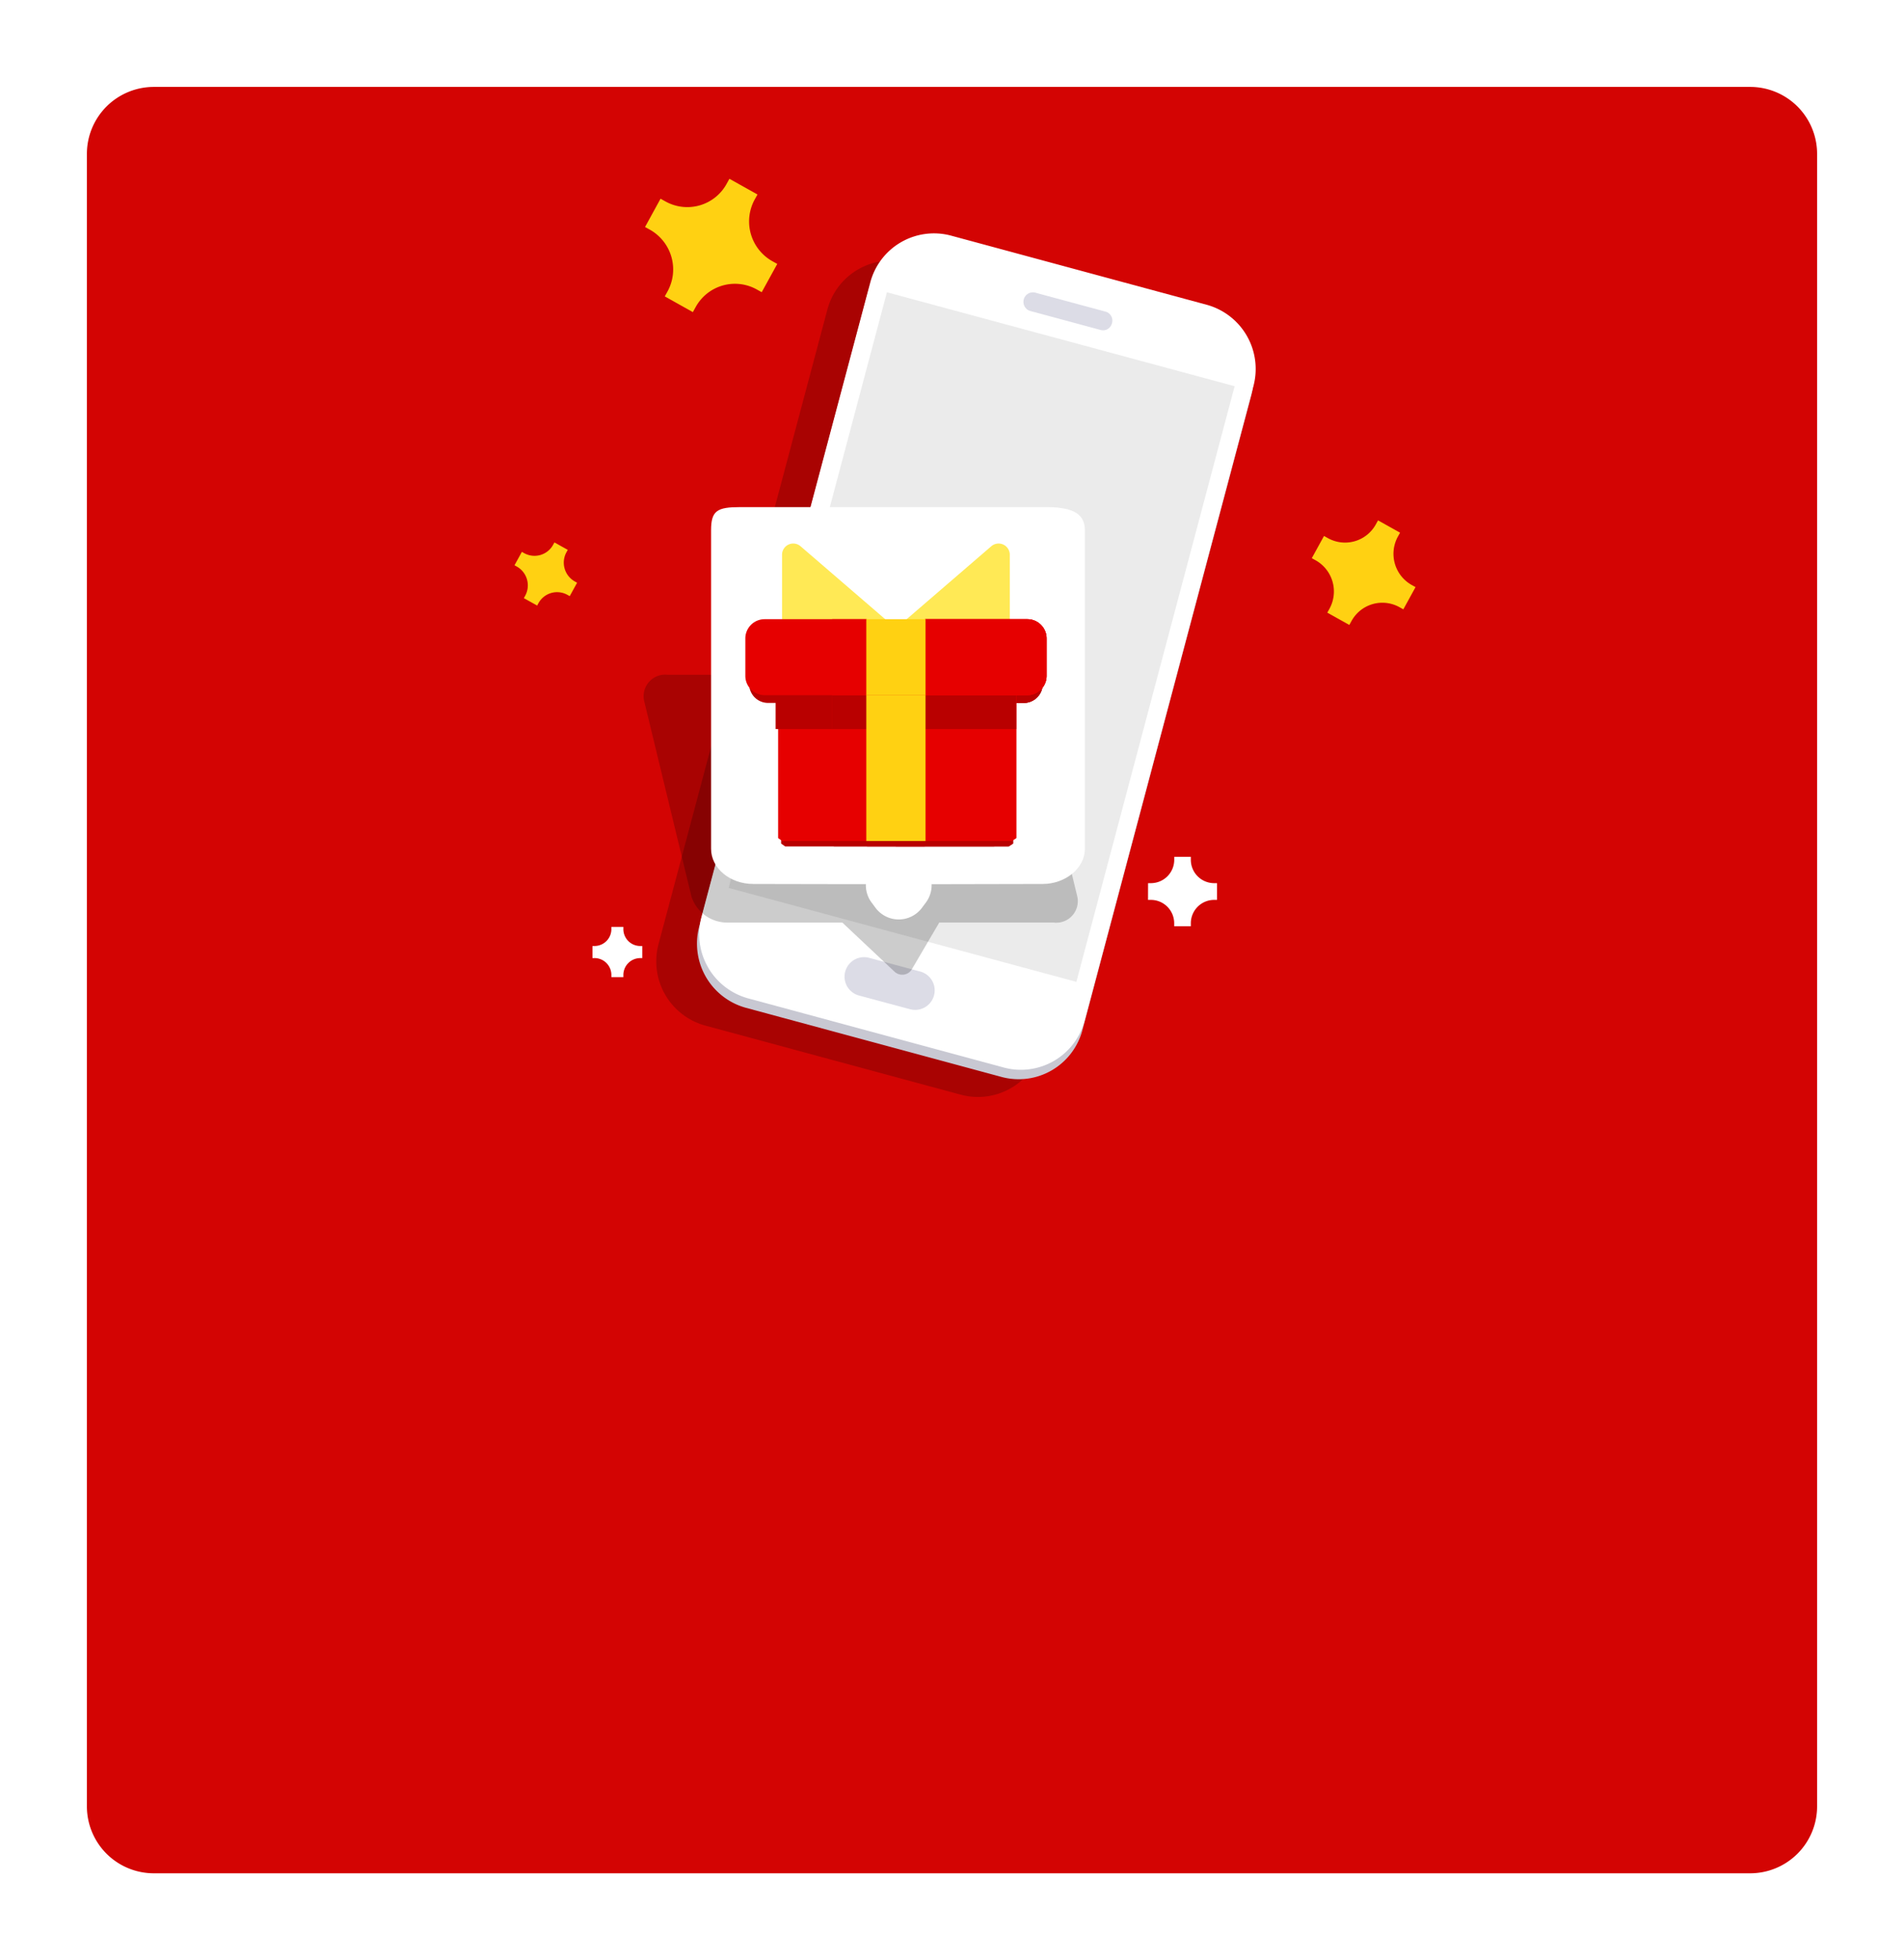 <svg xmlns="http://www.w3.org/2000/svg" xmlns:xlink="http://www.w3.org/1999/xlink" width="197.209" height="202.99" viewBox="0 0 197.209 202.99"><defs><style>.a{fill:#db0100;}.b,.p{fill:#b90000;}.b,.c{stroke:#707070;}.c,.i,.l{fill:#fff;}.d{fill:#d30403;}.e{clip-path:url(#e);}.f,.s{fill:#e60000;}.f{opacity:0.807;}.g{fill:#7e0000;opacity:0.343;}.h{fill:#ffd112;}.j,.k,.l,.n{fill-rule:evenodd;}.j{opacity:0.2;}.k{fill:#c8c8d2;}.m{fill:#ebebeb;}.n{fill:#dcdce6;}.o{clip-path:url(#f);}.q{clip-path:url(#g);}.r{fill:#ffe955;}.t{filter:url(#c);}.u{filter:url(#a);}</style><filter id="a" x="0.209" y="0" width="197" height="203" filterUnits="userSpaceOnUse"><feOffset dy="3" input="SourceAlpha"/><feGaussianBlur stdDeviation="3" result="b"/><feFlood flood-opacity="0.161"/><feComposite operator="in" in2="b"/><feComposite in="SourceGraphic"/></filter><filter id="c" x="0" y="0" width="197.209" height="202.99" filterUnits="userSpaceOnUse"><feOffset dy="3" input="SourceAlpha"/><feGaussianBlur stdDeviation="3" result="d"/><feFlood flood-opacity="0.161"/><feComposite operator="in" in2="d"/><feComposite in="SourceGraphic"/></filter><clipPath id="e"><g class="u" transform="matrix(1, 0, 0, 1, 0, 0)"><rect class="a" width="179" height="185" rx="6" transform="translate(0.21)"/></g></clipPath><clipPath id="f"><rect class="b" width="38.388" height="34.903" transform="translate(0)"/></clipPath><clipPath id="g"><rect class="c" width="39.401" height="35.46"/></clipPath></defs><g transform="translate(9 6)"><g class="t" transform="matrix(1, 0, 0, 1, -9, -6)"><path class="d" d="M6.937,0H172.272a6.937,6.937,0,0,1,6.937,6.937V178.053a6.937,6.937,0,0,1-6.937,6.937H6.937A6.937,6.937,0,0,1,0,178.053V6.937A6.937,6.937,0,0,1,6.937,0Z" transform="translate(9 6)"/></g><g class="e" transform="translate(0 0)"><g transform="translate(-270.763 -488.438)"><path class="f" d="M206.776.65C87.452,10.233,14.622,128.493,2.2,223.4-8.874,308.011,22.146,419.1,87.949,444.3c48.056,18.456,83.264-21.082,164.328.923,52.741,14.268,58.278,36.486,85.962,33.362,66.086-7.453,136.076-145.517,110.806-266.687C427.962,110.463,333.908-9.571,206.776.65Z" transform="translate(136.057 156.976)"/><path class="g" d="M261.748.813C110.7,12.943,18.51,162.642,2.785,282.778-11.232,389.886,28.035,530.509,111.33,562.408c60.832,23.362,105.4-26.687,208.014,1.168,66.762,18.061,73.771,46.185,108.815,42.232,83.655-9.435,172.252-184.2,140.264-337.586C541.736,139.819,422.678-12.126,261.748.813Z" transform="translate(0.002 -0.039)"/></g></g><g transform="translate(38.586 8.586)"><g transform="matrix(-0.875, -0.485, 0.485, -0.875, 76.846, 86.256)"><path class="h" d="M0,4.125l.456,0A3.641,3.641,0,0,0,4.107.458l0-.458L6.718.009l0,.458A3.7,3.7,0,0,0,10.4,4.161l.456,0,.009,2.623-.456,0A3.64,3.64,0,0,0,6.754,10.45l0,.458L4.143,10.9l0-.458A3.7,3.7,0,0,0,.466,6.749l-.456,0Zm0,0" transform="translate(0 39.01)"/><path class="h" d="M13.837,5.306l-.582,0A4.72,4.72,0,0,1,8.568.6l0-.585L5.236,0l0,.585A4.642,4.642,0,0,1,.584,5.26L0,5.258.012,8.6.6,8.6a4.722,4.722,0,0,1,4.687,4.708l0,.586,3.329.012,0-.586a4.643,4.643,0,0,1,4.655-4.675l.582,0Zm0,0" transform="translate(74.014 34.382)"/><path class="h" d="M0,2.489H.276A2.2,2.2,0,0,0,2.479.277V0L4.054.005V.282A2.235,2.235,0,0,0,6.274,2.511h.276l.005,1.583H6.28a2.2,2.2,0,0,0-2.2,2.213v.277L2.5,6.579V6.3A2.235,2.235,0,0,0,.281,4.073H.005Zm0,0" transform="translate(76.147 0)"/></g><g transform="translate(13.779 9.572)"><g transform="translate(0 0)"><path class="i" d="M239.566,107.277h.3a2.42,2.42,0,0,1,2.41,2.431v.3H244v-.3a2.42,2.42,0,0,1,2.41-2.431h.3v-1.732h-.3a2.42,2.42,0,0,1-2.41-2.43v-.3h-1.719v.3a2.42,2.42,0,0,1-2.41,2.43h-.3Zm0,0" transform="translate(-182.023 -38.247)"/><g transform="translate(0 0)"><path class="i" d="M239.566,106.04h.217a1.75,1.75,0,0,1,1.742,1.757v.219h1.242V107.8a1.75,1.75,0,0,1,1.742-1.757h.217v-1.252h-.217a1.749,1.749,0,0,1-1.742-1.757v-.219h-1.242v.219a1.749,1.749,0,0,1-1.742,1.757h-.217Zm0,0" transform="translate(-239.566 -30.985)"/><g transform="translate(5.293)"><g transform="translate(1.308)"><path class="j" d="M331.853,543.427l26.569,7.186a6.892,6.892,0,0,1,4.789,8.392l-17.5,65.76a6.824,6.824,0,0,1-8.324,4.828l-26.569-7.185a6.892,6.892,0,0,1-4.789-8.392l17.5-65.76A6.824,6.824,0,0,1,331.853,543.427Z" transform="translate(-305.794 -540.378)"/><path class="k" d="M339.253,540.228l26.569,7.185a6.892,6.892,0,0,1,4.789,8.392l-17.5,65.76a6.824,6.824,0,0,1-8.324,4.829l-26.569-7.185a6.892,6.892,0,0,1-4.789-8.393l17.5-65.76A6.824,6.824,0,0,1,339.253,540.228Z" transform="translate(-308.975 -539.017)"/><path class="l" d="M339.653,538.527l26.569,7.185a6.892,6.892,0,0,1,4.789,8.392l-17.5,65.76a6.824,6.824,0,0,1-8.324,4.829l-26.569-7.185a6.892,6.892,0,0,1-4.789-8.392l17.5-65.76A6.824,6.824,0,0,1,339.653,538.527Z" transform="translate(-309.147 -538.294)"/><path class="m" d="M.076.13,63.9,0l-.076,37.307L0,37.437Z" transform="translate(7.359 67.831) rotate(-75.001)"/><path class="n" d="M342.5,668.749l5.359,1.437a2.021,2.021,0,0,1-1.026,3.909l-5.36-1.437a2.021,2.021,0,0,1,1.026-3.909Z" transform="translate(-320.489 -593.731)"/><path class="n" d="M373.764,548.967,381,550.921a.958.958,0,0,1,.684,1.207.948.948,0,0,1-1.2.69l-7.241-1.955a.982.982,0,0,1,.513-1.9Z" transform="translate(-334.477 -542.813)"/></g><g transform="translate(0 27.472)"><path class="j" d="M328.98,640.359l5.4,5.078a1.167,1.167,0,0,0,1.856-.334l2.784-4.744h11.847a2.232,2.232,0,0,0,2.457-2.673l-4.914-20.313a3.892,3.892,0,0,0-3.767-2.673h-33.74a2.232,2.232,0,0,0-2.457,2.673l4.914,20.313a3.892,3.892,0,0,0,3.767,2.673Z" transform="translate(-308.394 -596.453)"/><g transform="translate(6.247 0)"><path class="i" d="M3.969,3.236a3,3,0,0,1,4.814,0l.406.545A3,3,0,0,1,6.782,8.572H5.971A3,3,0,0,1,3.564,3.781Z" transform="translate(26.559 45.611) rotate(180)"/><g transform="translate(0.744 0.888)"><g transform="translate(0 0)"><path class="l" d="M380.842,614.886c2.382,0,4.379-1.659,4.379-3.637V578.26c0-1.978-1.721-2.4-4.1-2.4h-31.6c-2.382,0-3.019.354-3.019,2.4v32.989c0,1.978,1.921,3.637,4.379,3.637C350.879,614.886,367.757,614.938,380.842,614.886Z" transform="translate(-346.5 -575.864)"/></g></g><g transform="translate(0)"><g class="o" transform="translate(0.507 1.12)"><path class="p" d="M11.5,8.659H0V1.119A1.128,1.128,0,0,1,1.871.28L9.288,6.736Zm0,0" transform="translate(7.889 4.582)"/><path class="p" d="M11.5,1.119v7.54H0L2.209,6.736,9.627.28A1.128,1.128,0,0,1,11.5,1.119Zm0,0" transform="translate(19.373 4.582)"/><path class="p" d="M22.492,2.327V18.454a19.274,19.274,0,0,1-8.478,3.491,18.811,18.811,0,0,1-8.2-.6A19.57,19.57,0,0,1,0,18.454V2.327A2.228,2.228,0,0,1,2.114,0H20.377A2.228,2.228,0,0,1,22.492,2.327Zm0,0" transform="translate(7.492 16.148)"/><path class="p" d="M18.578,2.327V18.454a21.765,21.765,0,0,1-9.16,3.491,21.97,21.97,0,0,1-5.98,0,21.65,21.65,0,0,1-2.878-.6A2.342,2.342,0,0,1,0,19.823V0H16.294A2.306,2.306,0,0,1,18.578,2.327Zm0,0" transform="translate(12.947 16.148)"/><path class="p" d="M12.15,2.327V18.454a21.765,21.765,0,0,1-9.16,3.491,21.859,21.859,0,0,1-2.99.2V0H9.865A2.306,2.306,0,0,1,12.15,2.327Zm0,0" transform="translate(19.373 16.148)"/><path class="p" d="M5.722,0V7.329H0v-5A2.306,2.306,0,0,1,2.284,0Zm0,0" transform="translate(7.239 16.164)"/><path class="p" d="M0,0H6.429V7.329H0ZM0,0" transform="translate(12.955 16.164)"/><path class="p" d="M12.15,2.327v5H0V0H9.866A2.306,2.306,0,0,1,12.15,2.327Zm0,0" transform="translate(19.373 16.164)"/><path class="p" d="M30.394,1.973v3.8a1.954,1.954,0,0,1-1.935,1.973H1.935A1.954,1.954,0,0,1,0,5.776v-3.8A1.954,1.954,0,0,1,1.935,0H12.217l2.995.7L18.206,0H28.459A1.954,1.954,0,0,1,30.394,1.973Zm0,0" transform="translate(4.183 12.293)"/><path class="p" d="M19.707,0H9.418L6.428.44,3.444,0H0V7.749H19.707a1.955,1.955,0,0,0,1.937-1.973v-3.8A1.955,1.955,0,0,0,19.707,0Zm0,0" transform="translate(12.944 12.293)"/><path class="p" d="M15.216,1.973v3.8a1.955,1.955,0,0,1-1.937,1.973H0V.352L2.989,0H13.279A1.955,1.955,0,0,1,15.216,1.973Zm0,0" transform="translate(19.37 12.293)"/><path class="p" d="M5.98,0V18.07a21.87,21.87,0,0,1-2.99.2A21.87,21.87,0,0,1,0,18.07V0Zm0,0" transform="translate(16.39 20.023)"/><path class="p" d="M0,0H5.98V7.749H0ZM0,0" transform="translate(16.39 12.293)"/></g><g class="q" transform="translate(0)"><path class="r" d="M11.8,8.8H0V1.137A1.159,1.159,0,0,1,1.92.285L9.533,6.844Zm0,0" transform="translate(8.097 4.655)"/><path class="r" d="M11.8,1.137V8.8H0L2.268,6.844,9.881.285A1.159,1.159,0,0,1,11.8,1.137Zm0,0" transform="translate(19.885 4.655)"/><path class="s" d="M23.085,2.364V18.748a19.894,19.894,0,0,1-8.7,3.547,19.53,19.53,0,0,1-5.681,0,19.407,19.407,0,0,1-2.734-.606A20.169,20.169,0,0,1,0,18.748V2.364A2.273,2.273,0,0,1,2.17,0H20.915A2.273,2.273,0,0,1,23.085,2.364Zm0,0" transform="translate(7.689 16.406)"/><path class="s" d="M19.068,2.364V18.748a22.477,22.477,0,0,1-9.4,3.547A22.66,22.66,0,0,1,6.6,22.5a22.66,22.66,0,0,1-3.069-.208,22.421,22.421,0,0,1-2.954-.606A2.365,2.365,0,0,1,0,20.139V0H16.724A2.355,2.355,0,0,1,19.068,2.364Zm0,0" transform="translate(13.289 16.406)"/><path class="s" d="M12.47,2.364V18.748a22.477,22.477,0,0,1-9.4,3.547A22.659,22.659,0,0,1,0,22.5V0H10.126A2.355,2.355,0,0,1,12.47,2.364Zm0,0" transform="translate(19.884 16.406)"/><path class="p" d="M5.873,0V7.446H0V2.364A2.354,2.354,0,0,1,2.345,0Zm0,0" transform="translate(7.43 16.422)"/><path class="p" d="M0,0H6.6V7.446H0ZM0,0" transform="translate(13.297 16.422)"/><path class="p" d="M12.471,2.364V7.446H0V0H10.126A2.354,2.354,0,0,1,12.471,2.364Zm0,0" transform="translate(19.884 16.422)"/><path class="s" d="M31.2,2V5.868a2,2,0,0,1-1.986,2H1.986A2,2,0,0,1,0,5.868V2A2,2,0,0,1,1.986,0H12.539l3.074.716L18.687,0H29.21A2,2,0,0,1,31.2,2Zm0,0" transform="translate(4.293 12.489)"/><path class="s" d="M20.227,0H9.666L6.6.448,3.535,0H0V7.873H20.227a2,2,0,0,0,1.988-2V2A2,2,0,0,0,20.227,0Zm0,0" transform="translate(13.286 12.489)"/><path class="s" d="M15.617,2V5.868a2,2,0,0,1-1.988,2H0V.358L3.068,0H13.629A2,2,0,0,1,15.617,2Zm0,0" transform="translate(19.882 12.489)"/><path class="h" d="M6.138,0V18.358a22.674,22.674,0,0,1-3.069.208A22.674,22.674,0,0,1,0,18.358V0Zm0,0" transform="translate(16.822 20.343)"/><path class="h" d="M0,0H6.138V7.873H0ZM0,0" transform="translate(16.822 12.489)"/></g></g></g></g></g></g></g></g></g></g></svg>